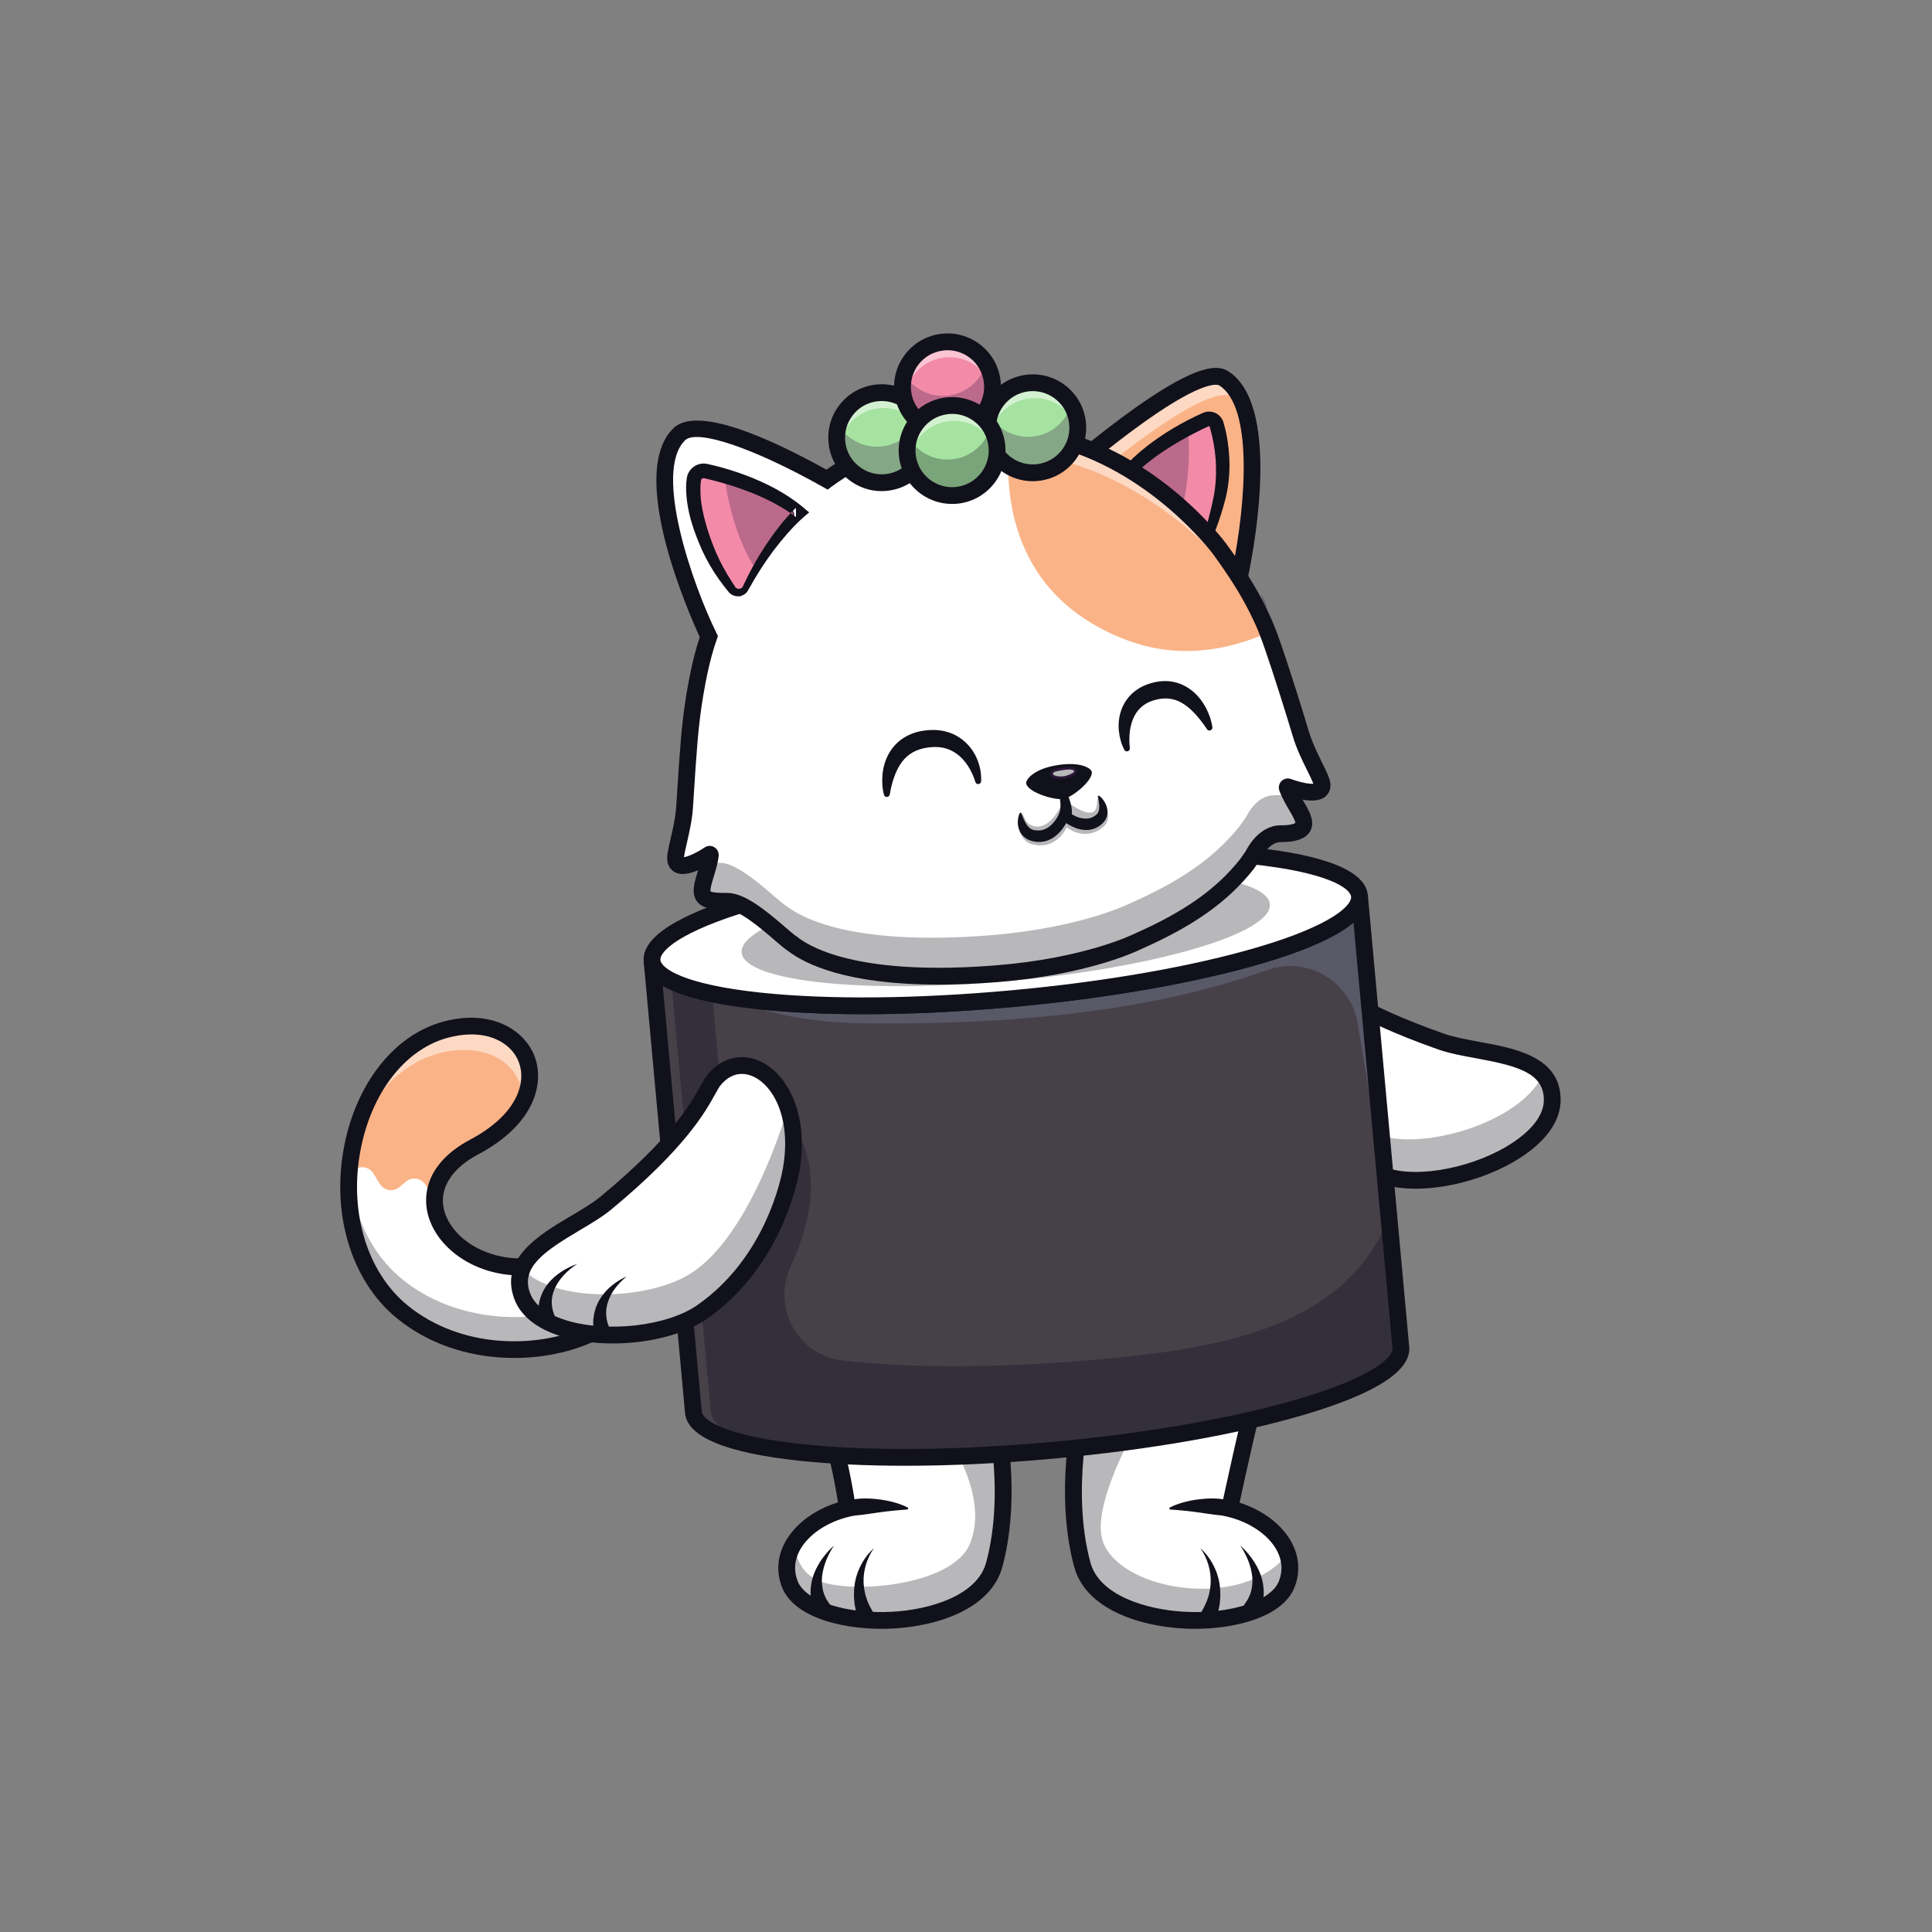 <svg version="1.2" xmlns="http://www.w3.org/2000/svg" viewBox="0 0 4000 4000" width="4000" height="4000">
	<rect x="0" y="0" width="4000" height="4000" fill="#808080" stroke="none"/>
	<title>11056477_2231-ai</title>
	<style>
		.s0 { fill: #ffffff } 
		.s1 { fill: #371a45 } 
		.s2 { fill: #11111b } 
		.s3 { fill: none;stroke: #371a45;stroke-linecap: round;stroke-miterlimit:10;stroke-width: 34.8 } 
		.s4 { fill: #fab387 } 
		.s5 { fill: #464049 } 
		.s6 { fill: #1e1e2e } 
		.s7 { fill: #6c7086 } 
		.s8 { fill: #181825 } 
		.s9 { fill: #6b184e } 
		.s10 { fill: #6b184d } 
		.s11 { fill: #eba7a4 } 
		.s12 { fill: #f38ba8 } 
		.s13 { fill: #fab387;stroke: #371a45;stroke-linecap: round;stroke-miterlimit:10;stroke-width: 34.8 } 
		.s14 { fill: #a6e3a1 } 
		.s15 { fill: #361a44 } 
	</style>
	<g id="_Artboards_">
	</g>
	<g id="Layer 1">
		<g id="&lt;Group&gt;">
			<g id="&lt;Group&gt;">
				<g id="&lt;Group&gt;">
					<g id="&lt;Group&gt;">
						<path id="&lt;Path&gt;" class="s0" d="m2600.3 2224.2c25.3 43.9 118.3 172.5 275.8 213.3 116.4 30.1 337.6-53.5 337.6-160.3 0.1-102.2-149-92.2-230.2-120.8-231.6-81.4-270.3-145.4-297.7-161.4-90-52-174.5 74.9-85.5 229.2z"/>
						<path id="&lt;Compound Path&gt;" fill-rule="evenodd" class="s1" d="m2930 2446.2c-19.7 0-38.2-2-54.5-6.2-175.8-45.6-267.6-197.3-277.5-214.5-57.2-99.2-42.5-185-4.7-222.7 25.5-25.5 60.5-29.2 93.7-10 5.9 3.4 11.9 8.6 20.3 15.8 30.3 26.2 93.3 80.8 277 145.4 21.6 7.6 47.6 12.3 75.2 17.4 73.5 13.5 156.9 28.8 156.8 105.9 0 32.3-19.8 64.6-57.1 93.5-59.4 45.9-153.5 75.4-229.2 75.4zm-285.2-460.3c-17.6 0-34.2 6.9-47.9 20.5-36.4 36.4-50.3 119.7 5.6 216.5 9.8 17 100.6 167.1 274.3 212.1 77.5 20.1 205.4-11.2 279.2-68.3 36.1-27.9 55.1-58.8 55.2-89.5 0-72.7-77.6-86.9-152.6-100.7-27.8-5.1-54.1-10-76-17.7-184.6-64.9-248.2-119.9-278.7-146.3-8.1-7-14-12.1-19.4-15.2-13.2-7.7-26.7-11.4-39.7-11.4z"/>
					</g>
					<g id="&lt;Group&gt;">
						<path id="&lt;Compound Path&gt;" fill-rule="evenodd" class="s2" d="m2930.9 2461.1c-21.2 0-41.3-2.2-59.1-6.8-181.6-47.1-276.4-203.7-286.6-221.4-61.1-105.9-44.1-199-2.4-240.6 30.6-30.5 72.3-35.1 111.7-12.3 7 4.1 13.8 10 22.5 17.4 29.6 25.7 91.2 78.9 272.3 142.6 20.4 7.2 45.9 11.9 72.9 16.9 75.3 13.8 169 31 168.9 120.4 0 37-21.8 73.4-62.9 105.2-62.5 48.4-158.3 78.6-237.3 78.6zm-286.2-460.6c-13.7 0-26.4 5.5-37.3 16.4-32.6 32.5-44 108.6 7.9 198.6 9.5 16.5 97.3 161.6 265.2 205.1 73.7 19.1 195.8-10.9 266.4-65.6 22.6-17.4 49.4-45 49.5-77.8 0-56.2-55.6-70.6-140.5-86.2-28.4-5.2-55.2-10.1-78.2-18.2-187.3-65.9-252.3-122.1-283.5-149.1-7.2-6.2-12.9-11.2-17.1-13.6-11.1-6.4-22.1-9.6-32.4-9.6z"/>
					</g>
					<g id="&lt;Group&gt;" style="opacity: .3">
						<path id="&lt;Path&gt;" class="s2" d="m2613 2227.8c0 0 105.7 168.9 263.1 209.7 116.4 30.1 337.6-53.5 337.6-160.3 0-23.5-7.6-40-20.3-51.9-38.5 90.3-226.5 154.3-330.6 127.4-109.8-28.5-223.7-153.9-282.6-227.3-7.5-9.3-22.3-1.1-18.3 10.2l14.7 42z"/>
					</g>
				</g>
				<g id="&lt;Group&gt;">
					<g id="&lt;Group&gt;">
						<path id="&lt;Path&gt;" class="s0" d="m2664.1 3279.7c-41.4 106.8-384.1 105.8-423.4-40.5-42.9-159.8 3.1-335.7 3.1-335.7-92.4 20.4-188.3 0-188.3 0 0 0 46 175.9 3.1 335.7-39.3 146.3-382 147.3-423.4 40.5-12-30.8-6.5-61.1 10.7-87.1 21.5-32.6 61.6-58.4 108.6-69.5l-0.5-3.5c-41.3-273.2-142.9-372.5-161.7-731.1-10.5-201.5 88.1-584.7 88.1-584.7l362.6-38 464.2 41.9c221.7 455.5 161.9 838.3 108.2 1022.8-28.1 96.4-69.4 293-69.4 293 57.9 14 105 50.2 119.7 94.2 6.6 19.6 6.7 40.6-1.6 62z"/>
					</g>
					<g id="&lt;Group&gt;" style="opacity: .3">
						<path id="&lt;Path&gt;" class="s2" d="m2664.1 3279.7c-41.4 106.8-384.1 105.8-423.4-40.5-42.9-159.8 3.1-335.7 3.1-335.7-92.4 20.4-188.3 0-188.3 0 0 0 46 175.9 3.1 335.7-39.3 146.3-382 147.3-423.4 40.5-12-30.8-6.5-61.1 10.7-87.1 0.1 23.9 7.3 57.2 41.9 76.8 58.5 33 284.9 17.3 320.8-74.4 46.9-119.6-76-259.4-133.9-380.1 0 0 204.4 31.6 277.9 33.5 157.8 3.9 291.6-47.3 291.6-47.3 0 0-200.2 290.9-159.8 393.1 39.7 100.8 288.5 140.6 381.3 23.5 6.6 19.6 6.7 40.6-1.6 62z"/>
					</g>
					<g id="&lt;Group&gt;">
						<path id="&lt;Compound Path&gt;" fill-rule="evenodd" class="s2" d="m2474.1 3372.3q-11.8 0-23.3-0.6c-94.5-5.1-203.6-41.4-226.9-128-34.2-127.4-14-262.6-2.8-318.4-57.3 8.4-112 3.8-143-0.4 11.2 55.5 31.6 191-2.7 318.8-23.3 86.6-132.4 122.9-226.9 128-92.6 5-203.9-19.7-229.5-85.7-11.8-30.4-9.9-62.1 5.7-91.6 19.9-37.9 60.5-68.6 110.3-83.9-16.8-105-42.3-182.6-69.1-264.6-39.2-119.5-79.8-243.2-90.9-456.5-10.6-201.8 84.5-574.2 88.6-589.9l3-11.7 376.3-39.4 475.6 42.9 4.3 8.8c223.7 459.5 164.5 845.9 109.3 1035.3-23 78.8-55.3 227.1-65.7 275.7 48.9 15.7 88.8 46.1 108.4 83.6 15.4 29.4 17.3 61 5.5 91.3-23.4 60.5-119.1 86.3-206.2 86.3zm-779.8-1552.5c-16.2 65.7-93.9 390.8-84.6 567.8 10.9 208.7 50.7 330.1 89.2 447.5 27.1 82.6 55.1 168.1 72.3 281.9l2.8 19.4-15.5 3.7c-46.5 10.9-86 38-103.1 70.4-10.8 20.7-12.2 41.9-4 62.9 16 41.4 100 68.7 195.3 63.6 78.5-4.2 176.7-33.5 195.1-102.3 41.3-153.5-2.7-325.1-3.1-326.8l-7.2-27.2 27.6 5.8c0.9 0.2 93.5 19.3 181 0l27.7-6.1-7.2 27.5c-0.4 1.7-44.3 173.5-3.1 326.8 18.4 68.8 116.6 98.1 195.1 102.3 95.3 5.1 179.3-22.2 195.3-63.6 8.2-21 6.8-42-3.9-62.6-16.9-32.3-56-59.3-102.1-70.5l-16.4-3.9 3.5-16.5c0.4-2 41.7-198.3 69.7-294.2 53.4-183.5 110.7-556.5-102.9-1001.6l-452.7-40.8z"/>
					</g>
					<g id="&lt;Group&gt;">
						<path id="&lt;Path&gt;" class="s2" d="m1809.5 3205.4c-7.7 10.5-13.1 22.2-16.7 34.1-3.5 12-5.4 24.3-4.8 36.3-0.2 3 0.5 6 0.7 9 0.3 3 0.5 5.9 1.3 8.8l1.8 8.7 2.8 8.4 1.3 4.1c0.6 1.4 1.3 2.7 1.8 4.1l3.7 7.9c2.6 5.3 5.8 10.3 8.7 15.3l0.8 1.6c4.8 8.5 1.8 19.3-6.7 24-8.6 4.8-19.3 1.8-24.1-6.8-0.6-1.1-1.1-2.3-1.5-3.5-2.1-6.8-4.4-13.5-6.1-20.3l-2.1-10.5c-0.3-1.7-0.7-3.4-1-5.2l-0.5-5.3-0.9-10.5 0.2-10.6c-0.1-3.5 0.3-7 0.8-10.5 0.5-3.4 0.6-6.9 1.6-10.3 2.5-13.6 7.6-26.5 14.2-38.1 6.6-11.7 14.8-22.2 24.7-30.7z"/>
					</g>
					<g id="&lt;Group&gt;">
						<path id="&lt;Path&gt;" class="s2" d="m1726.8 3199.9c-6.7 9.7-12 20.1-16.3 30.7-4.2 10.6-7.1 21.6-8.4 32.4-1.3 10.8-0.3 21.4 2.1 31.1l2.2 7.1 3.1 6.7c0.5 1.1 1 2.2 1.5 3.3l2.1 3.1 4 6 0.9 1.4c5.4 8.2 3.1 19.2-5.1 24.6-8.2 5.3-19.2 3.1-24.5-5.1-0.8-1.3-1.5-2.6-2-4l-3.4-9.8-1.6-4.9c-0.4-1.7-0.7-3.4-1-5.1-0.7-3.4-1.3-6.7-1.8-10.1l-0.5-10.2c0.1-13.5 2.4-26.5 7-38.3 4.6-11.9 10.7-22.6 17.7-32.4 7.2-9.8 15.1-18.8 24-26.5z"/>
					</g>
					<g id="&lt;Group&gt;">
						<path id="&lt;Path&gt;" class="s2" d="m2485.1 3205.4c9.8 8.5 18.1 19 24.7 30.7 6.5 11.6 11.7 24.5 14.2 38.1 0.9 3.4 1.1 6.9 1.6 10.3 0.4 3.5 0.9 7 0.8 10.5l0.2 10.6-0.9 10.5-0.5 5.3c-0.3 1.8-0.7 3.5-1 5.2l-2.1 10.5c-1.7 6.8-4.1 13.5-6.1 20.3-2.9 9.4-12.8 14.7-22.1 11.8-9.3-2.8-14.6-12.7-11.8-22q0.6-1.9 1.5-3.5l0.9-1.6c2.8-5 6.1-10 8.7-15.3l3.6-7.9c0.6-1.4 1.3-2.7 1.8-4.1l1.4-4.1 2.8-8.4 1.8-8.7c0.8-2.9 1-5.8 1.3-8.8 0.2-3 0.8-6 0.7-9 0.5-12-1.3-24.3-4.8-36.3-3.6-11.9-9-23.6-16.7-34.1z"/>
					</g>
					<g id="&lt;Group&gt;">
						<path id="&lt;Path&gt;" class="s2" d="m2567.7 3199.9c9 7.7 16.9 16.7 24 26.5 7.1 9.8 13.2 20.5 17.7 32.4 4.7 11.8 7 24.8 7.1 38.3l-0.5 10.2c-0.5 3.4-1.2 6.7-1.8 10.1-0.3 1.7-0.6 3.4-1 5.1l-1.6 4.9-3.5 9.8c-3.1 9.3-13.2 14.2-22.5 11-9.2-3.2-14.1-13.3-10.9-22.5q0.7-2.1 1.8-3.9l1-1.5 4-6 2-3.1c0.6-1.1 1.1-2.2 1.6-3.3l3.1-6.7 2.2-7.1c2.4-9.7 3.4-20.3 2.1-31.1-1.3-10.8-4.2-21.8-8.4-32.4-4.3-10.6-9.6-21-16.4-30.7z"/>
					</g>
					<g id="&lt;Group&gt;">
						<path id="&lt;Path&gt;" class="s3" d=""/>
					</g>
					<g id="&lt;Group&gt;">
						<path id="&lt;Path&gt;" class="s2" d="m1751.7 3108c5.6-1.9 10.7-3 16.2-3.8 5.3-0.9 10.7-1.4 16.1-1.6 10.8-0.6 21.6 0.1 32.4 1.3 10.8 1.1 21.5 3.1 32 5.8 10.6 2.7 20.9 6.4 30.6 11.3 1.1 0.5 1.6 1.9 1 3-0.4 0.8-1.1 1.2-1.8 1.3h-0.1c-10.7 0.9-20.9 1.5-31.2 2.7-10.1 1.1-20.2 2.2-30.2 3.7-10 1.4-19.9 3.1-29.8 4.3-5 0.6-9.9 1.2-14.9 1.6-4.9 0.4-10.1 0.8-14.7 0.7h-1c-8.6-0.1-15.4-7.2-15.3-15.8 0.1-6.8 4.6-12.5 10.7-14.5z"/>
					</g>
					<g id="&lt;Group&gt;">
						<path id="&lt;Path&gt;" class="s2" d="m2543.9 3138.3c-4.6 0.1-9.8-0.3-14.6-0.7-5-0.4-10-1-14.9-1.6-9.9-1.2-19.8-2.9-29.9-4.3-10-1.5-20-2.6-30.2-3.7-10.2-1.2-20.5-1.8-31.2-2.7-1.3-0.1-2.2-1.2-2.1-2.5 0.1-0.8 0.6-1.5 1.2-1.8 9.8-4.9 20.1-8.6 30.6-11.3 10.5-2.7 21.3-4.7 32-5.8 10.8-1.2 21.7-1.9 32.4-1.3 5.4 0.2 10.8 0.7 16.2 1.6 5.4 0.8 10.5 1.9 16.2 3.8 8.1 2.6 12.6 11.4 9.9 19.6-2.1 6.5-8.1 10.6-14.5 10.7z"/>
					</g>
					<g id="&lt;Group&gt;">
						<path id="&lt;Path&gt;" class="s1" d="m2055.5 2920.9q-1.7 0-3.5-0.4c-3.5-0.7-85.8-18.2-187.4-91.5-7.8-5.6-9.6-16.5-3.9-24.3 5.6-7.8 16.4-9.5 24.2-3.9 95.2 68.6 173.3 85.5 174.1 85.7 9.4 2 15.4 11.2 13.5 20.6-1.7 8.2-8.9 13.8-17 13.8z"/>
					</g>
					<g id="&lt;Group&gt;">
						<path id="&lt;Path&gt;" class="s1" d="m2243.8 2920.9c-8 0-15.2-5.5-17-13.6-2-9.4 3.9-18.7 13.3-20.8 1.2-0.2 121.8-27.4 191.7-97.7 6.8-6.8 17.8-6.8 24.6 0 6.8 6.8 6.8 17.8 0.1 24.6-77.3 77.5-203.6 105.9-209 107.1q-1.8 0.4-3.7 0.4z"/>
					</g>
				</g>
				<g id="&lt;Group&gt;">
					<path id="&lt;Path&gt;" class="s0" d="m723 2426.6c-8 108.3 25.2 220.7 110.4 289.8 109.2 88.7 267.9 96 377.5 50.1 64.9-27.3 247.3-100.8 323-82.1l7.4-130.7c0 0-173-29.6-369.4 50.6-144.4 59-279-32-272.1-126 2.7-37.1 27.4-74.6 82-103.6 197.9-105.2 114.6-287.8-57.3-243.4-117.3 30.3-191.6 159.6-201.5 295.3z"/>
					<path id="&lt;Compound Path&gt;" fill-rule="evenodd" class="s1" d="m1064.5 2796.8c-78.7 0-163.6-22.2-232.8-78.4-78.4-63.7-120-172.9-111.3-292 9.1-124.3 75.5-264.5 203.5-297.6 90.1-23.3 150.6 16.1 168.7 62.5 18.9 48.7 1.6 126.6-109.6 185.7-63 33.5-78.6 73.7-80.6 101.5-2.8 37.7 18.3 76.8 56.5 104.6 44.9 32.6 124.2 54.7 212.1 18.8 194.8-79.5 369-51.1 370.8-50.8l2.2 0.4-7.7 136.1-3-0.7c-69.2-17.1-231.1 44-321.4 81.9-41.3 17.4-92.9 28-147.4 28zm-89.2-669.7c-15.4 0-32.2 2-50.1 6.7-125.5 32.4-190.7 170.5-199.6 292.9-8.7 117.5 32.2 225.1 109.4 287.7 115.4 93.8 275.3 91.5 374.9 49.7 89.7-37.7 249.5-98 321.6-82.9l7.1-125.3c-21-3.1-184.3-23.3-365.7 50.8-89.8 36.7-171 14-217-19.5-39.7-28.8-61.6-69.6-58.7-109.1 2.2-29.1 18.3-71.1 83.4-105.7 108.2-57.5 125.3-132.5 107.2-179.2-13.7-35.2-53.3-66.1-112.5-66.1z"/>
				</g>
				<g id="&lt;Group&gt;" style="opacity: .3">
					<path id="&lt;Path&gt;" class="s2" d="m833.4 2716.5c109.2 88.6 268 95.9 377.5 50 64.8-27.3 247.4-100.8 323-82.1l7.4-130.7c0 0-1.3-0.2-3.7-0.6l-3.7 63.9c-75.6-18.7-258.2 54.8-323 82.1-109.5 45.9-268.3 38.6-377.5-50.1-68.3-55.4-103.2-138.6-110.2-225.2-0.1 0.9-0.1 1.8-0.2 2.8-8 108.3 25.2 220.7 110.4 289.9z"/>
				</g>
				<g id="&lt;Group&gt;">
					<path id="&lt;Path&gt;" class="s4" d="m723 2426.6c3.8-0.7 7.6-2.3 11.1-4.9 12.5-9.2 30.3-5.8 38.6 7.4l14 22.4c8.6 13.8 27.4 16.8 39.9 6.4l14-11.6c11.8-9.8 29.4-7.7 38.6 4.5l20.6 27.5c2.7-37.1 27.4-74.6 82-103.6 197.9-105.2 114.6-287.8-57.3-243.4-117.3 30.3-191.6 159.6-201.5 295.3z"/>
				</g>
				<g id="&lt;Group&gt;" style="opacity: .5">
					<path id="&lt;Path&gt;" class="s0" d="m732.5 2362.8c32.1-88.7 93.9-160.6 177.6-182.3 95.1-24.5 163.1 20.4 171.3 83.3 8.5-15.8 13.2-31.6 14.7-46.8-6.7-64.2-75.2-110.6-171.6-85.7-98.7 25.5-166.9 121.1-192 231.5z"/>
				</g>
				<g id="&lt;Group&gt;">
					<path id="&lt;Path&gt;" class="s2" d="m1064.6 2811.5c-81.9 0-170.2-23.1-242.2-81.6-96.9-78.7-139.2-222.8-107.7-367.2 27.8-127.6 106.6-222.7 205.5-248.2 98.9-25.6 165.8 19.1 186.2 71.5 21.1 54.3 3.3 140.4-116.5 204.1-63.3 33.6-87.4 83-64.4 132 31.2 66.5 135 109 239.9 66.1 198.7-81.1 371.6-52.9 378.9-51.6 9.4 1.6 15.8 10.6 14.2 20-1.6 9.5-10.6 15.8-20.1 14.2-1.7-0.3-170.8-27.6-359.9 49.6-127.2 52-246.7-2.9-284.5-83.5-24.5-52.4-16.5-126.5 79.6-177.5 99.6-53 116.3-119.8 100.4-160.8-15.5-39.8-66.3-70.8-145.1-50.5-86.2 22.3-155.2 107.3-180.2 222-28.8 131.7 8.8 262.3 95.6 332.9 110.7 89.9 264.2 87.6 359.9 47.4 113.2-47.5 263-100.4 333.9-82.9 9.3 2.3 15 11.7 12.7 21-2.3 9.4-11.7 15-21 12.7-47.5-11.7-161.2 17.9-312.2 81.3-42.9 18-96.4 29-153 29z"/>
				</g>
				<g id="&lt;Group&gt;">
					<path id="&lt;Path&gt;" class="s5" d="m2181.3 3002.5c-404.5 37.1-738.3 1.9-745.7-78.5l-9.6-104.9-34-371.5-42-458.5c7.3 80.4 341.2 115.6 745.7 78.5 404.4-37 726.3-132.2 719-212.6l85.6 934.9c7.4 80.3-314.5 175.6-719 212.6z"/>
					<path id="&lt;Compound Path&gt;" fill-rule="evenodd" class="s6" d="m1873.8 3019.9c-78.5 0-151-3.3-214.5-10-142.2-15-222.5-45.4-226.2-85.6l-85.7-934.9q0 0 0 0l5.1-0.5c3.4 37 84.2 66.5 221.7 81 140.7 14.8 325.8 13.1 521.2-4.8 195.5-17.9 377.8-49.9 513.4-90 132.5-39.2 206.6-82.9 203.3-119.8v-0.1l5.1-0.5 85.7 934.9c3.7 40.3-69.8 84.8-206.9 125.3-136 40.2-318.7 72.2-514.5 90.2-107.5 9.8-212 14.8-307.7 14.8zm-519.6-1013l84 916.9c3.4 37 84.2 66.5 221.6 81 140.7 14.8 325.8 13 521.3-4.9 195.4-17.8 377.8-49.8 513.4-89.9 132.6-39.2 206.6-82.9 203.2-119.9l-84-917c-16.2 35.1-86.8 72.4-203.4 106.9-136 40.2-318.7 72.3-514.4 90.2-381.9 35-692.2 7.1-741.7-63.3z"/>
				</g>
				<g id="&lt;Group&gt;" style="opacity: .5">
					<path id="&lt;Path&gt;" class="s7" d="m2873 2491.5l-62.2-372.9c-14.5-87-104.1-139.9-187.1-110.3-148.2 52.7-396.1 116.3-842.1 110.2-118.7-1.6-213.1-26.2-285-56.8 136.3 24.3 354.8 28.3 599.1 5.9 404.4-37 726.3-132.2 719-212.6z"/>
				</g>
				<g id="&lt;Group&gt;" style="opacity: .4">
					<path id="&lt;Path&gt;" class="s8" d="m2181.3 3002.5c404.5-37 726.4-132.3 719-212.6l-24.6-268.5c-90.9 224.7-342.9 269.5-593.4 292.4-210.7 19.3-402.2 19-538.4 2.9-92.6-10.9-146.1-109.6-106.9-194.3 22.7-49.1 33.4-92.1 37.2-114.6 30-175.5-93.3-265.3-159.6-185.3-4.3 5.2-8.3 12.5-13.7 22.4l-26.4-287.5c-35.2-7.3-63.8-16.2-84.7-26.5l38.2 416.7 34.1 371.5 9.6 104.9c5.2 57.3 176.3 91.6 420.7 93.2 89-0.6 186.7-5.3 288.9-14.7z"/>
				</g>
				<g id="&lt;Group&gt;">
					<path id="&lt;Compound Path&gt;" fill-rule="evenodd" class="s2" d="m1873.8 3034.7c-79 0-152.1-3.4-216.1-10.1-154.3-16.2-234.8-49.5-239.4-99l-85.6-934.9 34.6-3.1c1.6 17.1 47.3 50.6 208.4 67.6 139.8 14.7 323.9 12.9 518.4-4.9 194.5-17.8 375.8-49.6 510.6-89.4 155.3-46 194.2-87.2 192.6-104.3l34.7-3.2q0 0.1 0 0.1l85.6 934.8c4.5 49.4-68.6 96.8-217.4 140.8-136.9 40.5-320.6 72.7-517.3 90.7-108 9.9-213 14.9-309.1 14.9zm-501.6-993.7l80.7 881.5c1.6 17.1 47.3 50.6 208.5 67.5 139.7 14.7 323.8 13 518.3-4.8 194.5-17.8 375.9-49.6 510.6-89.4 155.4-46 194.3-87.2 192.7-104.4l-80.8-881.5c-33.9 29.2-96.6 57.4-187.7 84.3-136.9 40.5-320.6 72.7-517.3 90.7-196.7 18.1-383.2 19.8-525.1 4.8-94.4-9.9-161.2-26.2-199.9-48.7z"/>
				</g>
				<g id="&lt;Group&gt;">
					<path id="&lt;Path&gt;" class="s0" d="m2814.7 1855c7.3 80.4-314.6 175.6-719 212.6-404.5 37.1-738.4 1.9-745.7-78.4-7.4-80.5 314.5-175.7 719-212.7 404.4-37.1 738.3-1.9 745.7 78.5z"/>
					<path id="&lt;Compound Path&gt;" fill-rule="evenodd" class="s2" d="m1788.1 2085c-78.4 0-150.9-3.3-214.5-10-142.2-15-222.5-45.4-226.2-85.6-3.7-40.3 69.8-84.7 206.9-125.3 136-40.2 318.7-72.2 514.4-90.2 412.1-37.7 740.9-2.2 748.5 80.8 7.6 83.1-309.2 177.7-721.3 215.5-107.6 9.9-212.1 14.8-307.8 14.8zm588.5-320.7c-95.6 0-199.9 4.9-307.4 14.8-195.4 17.9-377.8 49.8-513.4 89.9-132.6 39.2-206.6 82.9-203.3 119.9 3.4 37 84.2 66.5 221.7 81 140.7 14.8 325.8 13.1 521.2-4.8 195.5-17.9 377.8-49.9 513.5-90 132.5-39.2 206.6-82.9 203.2-119.9-3.4-37-84.2-66.5-221.6-81-63.4-6.6-135.7-9.9-213.9-9.9z"/>
				</g>
				<g id="&lt;Group&gt;" style="opacity: .3">
					<path id="&lt;Path&gt;" class="s2" d="m2629.1 1872c5.5 60-234.8 131.1-536.8 158.8-302 27.6-551.3 1.4-556.8-58.6-5.5-60.1 234.9-131.2 536.9-158.8 301.9-27.7 551.2-1.5 556.7 58.6z"/>
				</g>
				<g id="&lt;Group&gt;">
					<path id="&lt;Compound Path&gt;" fill-rule="evenodd" class="s2" d="m1788.1 2099.8c-78.9 0-152-3.3-216-10.1-154.3-16.2-234.9-49.5-239.4-99-4.6-49.4 68.6-96.8 217.4-140.8 136.9-40.5 320.6-72.7 517.3-90.7 196.7-18 383.2-19.7 525.1-4.8 154.4 16.2 234.9 49.5 239.5 99 4.5 49.4-68.7 96.8-217.5 140.8-136.9 40.5-320.6 72.7-517.3 90.7-108 9.9-212.9 14.9-309.1 14.9zm588.5-320.7c-95.1 0-199 4.9-306 14.7-194.6 17.8-375.9 49.6-510.6 89.4-155.5 46-194.3 87.2-192.7 104.4 1.6 17.1 47.2 50.6 208.4 67.6 139.8 14.7 323.9 12.9 518.4-4.9 194.5-17.8 375.8-49.6 510.6-89.4 155.4-46 194.2-87.2 192.6-104.3-1.5-17.2-47.2-50.7-208.4-67.6-62.8-6.6-134.6-9.9-212.3-9.9z"/>
				</g>
				<g id="&lt;Group&gt;">
					<path id="&lt;Path&gt;" class="s0" d="m1640.8 1954.2c0-0.1 0-0.1-0.1-0.2-18.5-10.9-92.2-88.2-135.2-87.9-23.6 0.2-43.8-0.9-49.7-12.1-5.5-10.5 0.2-27.7 7-49.8 5.6-17.9 7.3-28.9 7.8-33.8 0.2-1.2-1-2.1-1.9-1.5-11.3 7.4-63.2 39.8-69.5 12.7-3.5-15 15.3-63.8 18.3-111.9 8.5-139.4 12.4-167.1 12.4-167.1 0.1-1 10.6-108.4 37.7-184.6-32.1-65-144-337.7-61.5-418.8 47.1-46.2 246.7 60.4 306.1 93.8 62.9-46.4 153.2-86.6 238.2-100.4q25.8-4.2 50.7-6.1c0.5-0.1 0.9-0.1 1.3-0.1 62.5-5.1 119.5 6 174.9 18.9 215.1 50.6 347.6 230.9 347.6 230.9 31.9 43.8 57.9 83.7 78.6 125.3 10.3 20.3 19.2 41.1 26.9 62.8q0-0.1 0.4 1.1l-0.4-1.1c0 0 22.9 62.9 63.3 196.5 13.9 46.1 43.5 89.3 43.6 104.7 0.1 27.8-58 8.3-70.6 3.6-1.1-0.3-2 0.8-1.5 2 1.6 4.6 5.8 14.9 15.3 31 11.7 20 21.2 35.4 18.3 46.9-3.1 12.3-22.9 17.3-46.5 17.1-35.6-0.3-55.5 40.2-55.5 40.2-3.1 6.2-15.8 23.4-15.9 23.5-55.6 70-129.9 117.3-227.3 160.3 0 0-101 50.7-289.6 65.8-240.1 19.2-367.9-18.8-423.2-61.7z"/>
					<path id="&lt;Compound Path&gt;" fill-rule="evenodd" class="s2" d="m1941.6 2023.7c-184.3 0-267.3-40.3-302.3-67.5-5.2-3.1-14.1-10.8-25.4-20.5-29.1-25.1-77.6-67-108.2-67q-0.1 0-0.2 0c-23.6 0.1-45.3-0.8-51.9-13.5-5.8-11-0.6-27.8 5.9-49.1l0.9-2.7c4.6-15.1 6.6-25.2 7.4-30.8-14.9 9.5-46 27.3-62 20.8-4.8-1.9-7.8-5.6-9.1-11.2-1.9-7.8 1.5-22.3 6.1-42.3 4.7-20.3 10.6-45.6 12.1-70.3 8.4-137.9 12.4-167.1 12.5-167.4 0-0.8 10.7-108.3 37.4-184.1-9.4-20-152.7-330.1-60.5-420.7 48-47.2 245.7 57.8 307.7 92.5 66.5-48.6 157.5-86.8 238-99.8 17.2-2.8 34.3-4.9 50.9-6.2 0.3-0.1 0.9-0.1 1.4-0.1 64.4-5.2 124.4 7.1 175.5 19 213.6 50.3 347.8 230.1 349.2 231.9 35.3 48.4 59.6 87.1 78.8 125.6 10.6 20.9 19.4 41.6 27 63.1q0 0 0.1 0 0 0.1 0.1 0.5c2.4 6.5 25.2 70.4 63.2 196.2 7.1 23.8 18.6 47 27.9 65.6 9.1 18.5 15.7 31.8 15.7 39.8 0.1 5.7-2.1 10.1-6.2 13.1-14.4 10.1-50.7-1-65.2-6.1 2.1 5.3 6.3 14.7 14.3 28.3l1.4 2.4c11.3 19.2 20.3 34.4 17.2 46.4-4.3 16.9-32.6 19.1-49 19-33.5-0.4-53 38.5-53.2 38.9-3.2 6.4-16 23.7-16.1 23.8-51.8 65.2-120.1 113.3-228.4 161.1-0.9 0.5-103.5 51.1-290.4 66.1-45.2 3.6-85.9 5.2-122.6 5.2zm-299.2-71.6c33.3 25.9 141 83.7 421.4 61.3 185.8-14.9 287.6-65.1 288.6-65.6 107.6-47.5 175.3-95.2 226.5-159.6 2.5-3.3 13-17.8 15.6-23 0.8-1.7 21.1-41.8 57.8-41.7 25.1 0.3 41.5-5.5 44-15.1 2.5-10-5.9-24.4-16.6-42.6l-1.4-2.4c-9.6-16.2-13.9-26.7-15.6-31.5-0.5-1.5-0.2-3.2 1-4.3 1-1 2.5-1.4 3.8-0.9 23.6 8.6 52.5 15.1 63.1 7.6 2.8-1.9 4.1-4.8 4.1-8.8 0-6.8-7.1-21-15.2-37.5-9.4-18.8-21-42.2-28.3-66.4-37-122.5-59.5-186.3-62.8-195.3l-0.4-1.2c-7.6-21.3-16.4-41.8-26.8-62.5-19-38.2-43.2-76.7-78.4-124.9-1.3-1.8-134.4-180.1-346.1-229.9-50.8-11.8-110.3-24-174.1-18.9-0.4 0-0.7 0-0.9 0.1-16.8 1.3-33.8 3.4-50.9 6.2-80.3 13-171.1 51.2-237.1 99.9l-1.3 1-1.4-0.9c-122.7-68.9-266.7-129.9-303.1-94.1-80.1 78.7 28.5 347.9 62 415.7l0.5 1-0.4 1c-26.9 75.9-37.4 182.9-37.5 183.9-0.1 0.5-4 29.7-12.5 167.2-1.5 25.2-7.4 50.7-12.1 71.1-4.2 17.9-7.8 33.4-6.2 40.1 0.9 3.8 2.8 6.3 6 7.6 12 4.8 38.7-8.2 59.6-22 1.2-0.8 2.7-0.8 4 0 1.3 0.8 2.1 2.4 1.9 4-0.6 5-2.3 16.2-7.9 34.2l-0.8 2.7c-6.3 20.2-11.2 36.1-6.4 45.2 5.3 10.2 26.4 10.9 47.4 10.7q0.1 0 0.2 0c32.5 0 80.1 41.1 111.6 68.3 10.9 9.4 19.6 16.9 24.4 19.8l0.2 0.1zm0 0l0.2 0.1z"/>
				</g>
				<g id="&lt;Group&gt;" style="opacity: .3">
					<path id="&lt;Path&gt;" class="s9" d="m2630.7 1324.9v0.1c-0.1-0.2-0.1-0.4-0.2-0.5 0.1 0.1 0.1 0.3 0.2 0.4z"/>
					<path id="&lt;Path&gt;" class="s1" d="m2637.9 1338.5l-9.9-13.5-2-10.6 7.1 9.6z"/>
				</g>
				<g id="&lt;Group&gt;" style="opacity: .3">
					<path id="&lt;Path&gt;" class="s2" d="m1455.8 1854c5.9 11.2 26.1 12.3 49.7 12.1 43-0.3 116.7 77 135.2 87.9 0.1 0.1 0.1 0.1 0.1 0.2 55.3 42.9 183.1 80.9 423.1 61.7 188.7-15 289.7-65.8 289.7-65.8 97.4-43 171.7-90.3 227.3-160.3 0.1-0.1 12.8-17.3 15.9-23.5 0 0 19.9-40.5 55.5-40.2 23.6 0.2 43.4-4.8 46.5-17.1 2.9-11.5-6.6-26.9-18.3-46.9-4.7-8-8.2-14.6-10.6-19.8-8.4 3-19.6 4.3-31.9 4.2-35.6-0.3-55.5 40.3-55.5 40.3-3.1 6.1-15.8 23.4-15.9 23.5-55.6 69.9-129.9 117.2-227.3 160.2 0 0-101 50.8-289.7 65.9-240 19.2-367.8-18.8-423.1-61.8 0 0 0-0.1-0.1-0.1-18.5-10.9-92.2-88.2-135.2-87.9-8.4 0-16.4-0.1-23.4-0.7-1.2 5-2.7 11.1-5 18.3-6.8 22.1-12.5 39.3-7 49.8z"/>
				</g>
				<g id="&lt;Group&gt;" style="opacity: .3">
					<path id="&lt;Path&gt;" class="s9" d="m2630.7 1325c-0.1-0.2-0.1-0.4-0.2-0.5 0.1 0.1 0.1 0.3 0.2 0.4 0 0.1 0.1 0.3 0.1 0.5z"/>
					<path id="&lt;Path&gt;" class="s1" d="m2628.5 1326.4l-0.4-0.9v-0.2l-2-10.6 7.2 10z"/>
				</g>
				<g id="&lt;Group&gt;" style="opacity: .3">
					<path id="&lt;Path&gt;" class="s10" d="m2616.4 1245.5c-0.1-0.2-0.1-0.3-0.2-0.5 0.1 0.1 0.1 0.2 0.2 0.4z"/>
					<path id="&lt;Path&gt;" class="s1" d="m2624.1 1260l-10.2-13.6-3.1-16.5 8 14.5z"/>
				</g>
				<g id="&lt;Group&gt;" style="opacity: .3">
					<path id="&lt;Path&gt;" class="s9" d="m1448.2 1780.9c4.8 2.8 11.6 4.3 19.6 5 1.8-7.5 2.5-12.6 2.8-15.5 0.2-1.2-1-2.1-1.9-1.5-3.6 2.3-11.4 7.3-20.5 12z"/>
					<path id="&lt;Compound Path&gt;" fill-rule="evenodd" class="s1" d="m1469.8 1788.7l-2.2-0.2c-9.4-0.9-15.9-2.6-20.7-5.3l-4.1-2.4 4.2-2.2c8.2-4.2 15.6-8.8 20.3-11.9 1.2-0.8 2.7-0.8 4 0 1.3 0.8 2 2.3 1.9 3.9-0.3 3.2-1.1 8.4-2.9 15.9zm-15.8-8c3.2 1.1 7.1 1.9 11.8 2.4 1-4.5 1.6-8 2-10.6-3.7 2.4-8.5 5.3-13.8 8.2z"/>
				</g>
				<g id="&lt;Group&gt;">
					<path id="&lt;Path&gt;" class="s4" d="m2191.3 992.9c51.4-44.7 287.2-245.1 342.7-209.4 97.2 62.6 46.4 341.8 33.4 405.2"/>
				</g>
				<g id="&lt;Group&gt;" style="opacity: .5">
					<path id="&lt;Path&gt;" class="s0" d="m2191.3 992.9l40.1 20.9c76.1-64.8 272.1-223.9 322.1-191.7 8.7 5.6 16.2 13 22.6 21.7-9.1-26.5-22.6-47.7-42.1-60.3-55.5-35.7-291.3 164.7-342.7 209.4z"/>
				</g>
				<g id="&lt;Group&gt;">
					<path id="&lt;Path&gt;" class="s2" d="m2567.4 1206.1q-1.7 0-3.5-0.4c-9.4-1.9-15.5-11.1-13.5-20.5 30.9-151 42.7-343-25.8-387.1-2.6-1.6-29.2-13.9-153.4 74.1-73.8 52.3-147.6 115.6-168.4 133.8-7.3 6.3-18.3 5.6-24.6-1.7-6.3-7.2-5.5-18.2 1.7-24.5 21.2-18.4 96.1-82.8 171.2-135.9 130.3-92.3 171.2-88.6 192.3-75 104.6 67.4 57.9 341 41 423.3-1.7 8.2-8.9 13.9-17 13.9z"/>
				</g>
				<g id="&lt;Group&gt;">
					<path id="&lt;Path&gt;" class="s11" d="m2515.7 867.5c0 0 12.2-6.3 15.6 24.4 5.8 52.6 1 187-53.1 242.6 0 0-107.6-121.6-133.8-133.9-26.3-12.2 23.5-36 35.8-57.1 12.4-21.1 125.1-79.4 135.5-76z"/>
					<path id="&lt;Compound Path&gt;" fill-rule="evenodd" class="s1" d="m2478.1 1138.3l-1.8-2.1c-1.1-1.2-107.5-121.4-133-133.3-5.4-2.5-8.4-5.7-9-9.7-1.2-8.8 9.6-18.1 22.1-28.8 8.6-7.4 17.5-15.1 21.6-22.2 12.3-21 118.4-77.3 136.9-77.3q0.2 0 0.4 0c1.7-0.6 4.6-0.9 7.5 0.7 5.7 3.1 9.4 11.8 11 26 5.9 53.3 0.5 188.8-53.8 244.7zm36.3-268.3c-12.2 0-119.4 53.5-131.9 74.8-4.6 7.9-13.8 15.8-22.7 23.5-10.4 8.9-21.2 18.2-20.3 24.2 0.3 2.1 2.3 4.1 6 5.8 24.8 11.6 117.9 115.7 132.8 132.4 51.2-55.8 56.2-186.6 50.4-238.5-1.8-16.3-6-20.8-8.3-22-1.9-1.1-3.5-0.4-3.5-0.4l-1 0.5-1-0.3q-0.2 0-0.5 0z"/>
				</g>
				<g id="&lt;Group&gt;">
					<path id="&lt;Path&gt;" class="s12" d="m2344.4 1000.6c15.3 7.2 58.1 51.4 91.3 87.1 23.7 25.6 42.5 46.8 42.5 46.8 54.1-55.6 58.8-190 53.1-242.6-3.4-30.7-15.6-24.3-15.6-24.3-4.6-1.5-29.2 9-56.2 23-34.2 17.8-72.4 41.1-79.3 52.9-12.3 21.1-62.1 44.9-35.8 57.1z"/>
				</g>
				<g id="&lt;Group&gt;" style="opacity: .3">
					<path id="&lt;Path&gt;" class="s1" d="m2344.4 1000.6c15.3 7.2 58.1 51.4 91.3 87.1 26.6-64.4 28.5-154.8 23.9-195.7q-0.1-0.7-0.1-1.4c-34.2 17.8-72.4 41.1-79.3 52.9-12.3 21.1-62.1 44.9-35.8 57.1z"/>
				</g>
				<g id="&lt;Group&gt;">
					<path id="&lt;Compound Path&gt;" fill-rule="evenodd" class="s2" d="m2459.5 1128.5c-5.3-6-10.5-12.2-16-18.1-5.5-5.9-10.8-11.9-16.5-17.6-11.1-11.6-22.8-22.5-34.7-33.2-12-10.6-24.5-20.7-37.2-30.2-6.3-4.8-12.8-9.4-19.4-13.8-6.5-4.3-13.4-8.7-19.7-12.1l-12.8-7 9.3-11.8c28.6-36.4 64.7-65.2 102.8-89.6q28.7-18.1 59.3-32.9c5.1-2.4 10.2-4.8 15.4-7.1 0.4-0.2 2.1-0.9 3.2-1.3 1.3-0.4 2.6-0.7 3.9-1 2.6-0.5 5.3-0.8 8-0.6 5.3 0.4 10.5 2 15 4.9 4.4 2.9 8.2 7 10.7 11.7 0.6 1.2 1.2 2.4 1.6 3.7l0.6 1.9 0.4 1.1 1.1 4.2q2.3 8.4 4.1 16.8c4.8 22.7 6.9 45.7 7 68.8-0.3 23.1-3 46.2-8.7 68.6-2.8 11.3-6.1 21.6-9.4 32.4q-5 16.1-11.2 31.9-3 7.9-6.5 15.7-1.7 3.9-3.6 7.8l-1 1.9c-0.3 0.6-0.9 1.7-1.4 2.5-0.9 1.7-2.2 3.3-3.6 4.8-5.5 6-13.7 8.9-21.3 8.3-7.8-0.4-15-4.8-19.3-10.7zm10.5-8.3c2.6 2.6 5.9 4 9.3 3.7 3.3-0.3 6.4-1.9 8.1-4.4 0.5-0.6 0.9-1.2 1.1-1.9l0.5-1.2 0.7-1.9 2.7-7.5q2.6-7.6 4.9-15.4c5.9-20.7 11.3-42.2 15.4-63.2 4.1-20.7 5.5-41.8 4.9-62.9-0.5-21.1-3.3-42.1-8-62.7q-1.8-7.7-3.9-15.2l-1.1-3.8-0.2-0.9q-0.1 0-0.1-0.1c0 0 0 0 0-0.1-0.1-0.2-0.3-0.2-0.4-0.3-0.2-0.2-0.4-0.2-0.6-0.2-0.1 0-0.1 0.1-0.2 0-0.1 0.1-0.1 0.1-0.2 0.1-0.1 0.1 0.3-0.1-0.6 0.3-4.9 2.2-9.7 4.5-14.6 6.8-19.4 9.5-38.5 19.6-56.8 30.9-18.4 11.1-36.2 23.1-52.9 36.4-13.1 10.3-25.6 21.4-36.9 33.4 2.8 2 5.5 4 8.3 6q10.1 7.5 19.6 15.5c12.8 10.6 25 22 36.7 33.6 11.6 11.8 23 23.7 33.6 36.3 10.8 12.4 20.9 25.5 30.7 38.6zm-128.8-130c-4.1-2.9-8.3-5.7-12.9-8.6l3.6 18.8q4.5-5.2 9.3-10.2z"/>
				</g>
				<g id="&lt;Group&gt;">
					<path id="&lt;Path&gt;" class="s4" d="m2625.1 1309.9c-86.3 38.1-189.8 55.9-298.1 13.2-245.6-96.7-249.9-320.9-234.7-434 29.1 3.7 57.2 9.7 84.9 16.2 215.2 50.6 347.7 230.9 347.7 230.9 32 43.8 57.9 83.7 78.7 125.3 7.9 15.9 15.1 31.9 21.5 48.4z"/>
				</g>
				<g id="&lt;Group&gt;">
					<path id="&lt;Path&gt;" class="s13" d=""/>
				</g>
				<g id="&lt;Group&gt;">
					<path id="&lt;Path&gt;" class="s0" d="m1784.1 1034.7c-59.3-33.4-330.9-181.7-378-135.5-82.5 81.1 44.2 382.2 69.7 441.6"/>
				</g>
				<g id="&lt;Group&gt;" style="opacity: .5">
					<path id="&lt;Path&gt;" class="s0" d="m2737.3 1625.5c0 6.1-2.7 9.9-7.2 12.1-9.8-19.9-23.2-45.8-31.3-72.5-37.2-123.3-59.5-186.4-62.8-195.4-0.2-0.8-0.4-1.2-0.4-1.2-7.7-21.7-16.7-42.4-26.9-62.8-20.7-41.5-37.3-88.3-69.2-132.1 0 0-142-173.4-357.1-224.1-55.3-12.9-112.3-24-174.8-18.9-0.4 0-0.9 0-1.3 0.1-16.6 1.3-33.5 3.3-50.7 6.1-85.1 13.8-154.9 36.3-220 84.7l-21.3 17.4c-87.7-47.9-277.1-139.6-319.4-97.9-7.4 7.2-13.3 15.9-17.8 25.8 3.5-27.8 12.5-51.3 29-67.6 40.3-39.6 219.5 45.6 307.6 91.8l-3-4.1c71.2-51.5 154.7-80.5 239.7-94.3 17.2-2.8 34.1-4.9 50.7-6.1 0.5-0.1 0.9-0.1 1.3-0.1 62.5-5.1 119.5 6 174.9 18.9 215.1 50.6 347.6 230.9 347.6 230.9 31.9 43.8 57.9 83.8 78.6 125.3 10.3 20.4 19.2 41 26.9 62.8q0 0 0.4 1.1c3.3 9.1 25.7 72.2 62.9 195.5 13.9 46 43.5 89.2 43.6 104.6z"/>
				</g>
				<g id="&lt;Group&gt;">
					<path id="&lt;Path&gt;" class="s11" d="m1441.1 977.8c0 0-13.2-3.7-10.3 27 5 52.6 37 183.3 101.2 226.8 0 0 80.6-141 103.9-158.3 23.2-17.3-30.4-30.5-46.8-48.6-16.3-18.2-138.6-52.4-148-46.9z"/>
					<path id="&lt;Compound Path&gt;" fill-rule="evenodd" class="s1" d="m1532.9 1235.3l-2.3-1.6c-64.5-43.7-97.3-175.3-102.4-228.7-1.3-14.2 0.5-23.5 5.5-27.7 2.5-2.1 5.4-2.4 7.2-2.2 16.5-4.4 133.7 29.6 150.1 47.9 5.5 6.1 15.8 11.8 25.7 17.3 14.4 7.9 26.9 14.8 27.5 23.7 0.2 4-2.1 7.8-6.8 11.4-22.5 16.8-102.4 156-103.2 157.4zm-93-255c-0.7 0-1.8 0.2-2.9 1.1-2 1.8-5.1 7.1-3.6 23.3 4.9 51.9 36.3 179 97.8 223.2 11.2-19.4 81.2-140.2 103.2-156.6 3.3-2.4 4.8-4.7 4.7-6.9-0.4-6-12.8-12.9-24.8-19.5-10.3-5.8-20.9-11.6-27-18.4-16.8-18.7-136.7-50.1-144.9-46.4l-0.8 0.4-1.1-0.1c0 0-0.2-0.1-0.6-0.1z"/>
				</g>
				<g id="&lt;Group&gt;">
					<path id="&lt;Path&gt;" class="s12" d="m1635.8 1073.3c-13.5 10.1-46.5 62.1-71.7 103.8-18 29.9-32.1 54.5-32.1 54.5-64.2-43.5-96.2-174.2-101.2-226.8-2.9-30.7 10.3-27 10.3-27 4.2-2.4 30.4 2.9 59.7 11.2 37.1 10.4 79.2 25.5 88.3 35.7 16.4 18.1 70 31.3 46.7 48.6z"/>
				</g>
				<g id="&lt;Group&gt;" style="opacity: .3">
					<path id="&lt;Path&gt;" class="s1" d="m1635.8 1073.3c-13.5 10.1-46.5 62.1-71.7 103.8-39.1-57.6-59.3-145.8-63.2-186.8q0-0.7-0.1-1.3c37.1 10.4 79.2 25.5 88.3 35.7 16.4 18.1 70 31.3 46.7 48.6z"/>
				</g>
				<g id="&lt;Group&gt;">
					<path id="&lt;Compound Path&gt;" fill-rule="evenodd" class="s2" d="m1549.7 1220.5c-3 6.9-10 12.5-17.8 13.7-7.8 1.5-16.6-1.3-22.3-7.4l-1.9-2.3-1.3-1.6-2.6-3.2-5.1-6.5q-5.2-6.7-10.1-13.6c-13.2-18.3-24.5-38.1-34.2-58.7-18.3-41-33.9-84.6-33.9-132.9 0.1-6.1 0.5-12 1.5-18.4 1.3-9.4 6.9-18.2 14.8-23.6 7.8-5.5 18.1-7.6 27.4-5.5 5.8 1.2 11.1 2.5 16.6 3.8q32.8 8.3 64.5 20.2c42.1 16.2 83.2 37 118.5 66.7l11.5 9.7-11.2 9.5c-5.3 4.5-11.2 10.2-16.6 15.7-5.5 5.5-10.9 11.3-16.1 17.2-10.4 11.8-20.5 24.1-30.1 36.8-9.4 12.8-18.6 25.8-27.1 39.3-4.4 6.6-8.3 13.5-12.5 20.3-4.1 6.9-7.9 13.9-11.9 20.8zm-11.9-6c6.9-14.7 14.1-29.4 22.1-43.6 7.8-14.4 16.5-28.3 25.4-42.1 9.1-13.6 18.6-27 28.9-39.9 5.1-6.4 10.4-12.8 16-19 2.2-2.5 4.5-5 6.8-7.4-13.6-9.4-27.9-17.7-42.8-25.2-19-9.6-38.8-17.8-59.1-24.9-20.1-7.3-40.8-13.3-61.7-18.6-5.1-1.3-10.5-2.6-15.5-3.7-1.5-0.4-2.9-0.1-4.1 0.7-1.3 0.8-2.1 2-2.4 3.6-0.7 4.4-1.1 9.5-1.2 14.4-0.7 20 2.4 40.9 7.4 61.4 5 20.5 11.7 40.9 19.6 61 7.7 19.8 17.4 39 28.2 57.5q4.2 6.9 8.6 13.7l8.4 13.2c1.6 2.2 4.3 3.6 7.4 3.5 3.2 0 6.2-1.6 8.1-4.5zm99.2-152.1q5.6 4 11.1 8.2l-0.3-19.1c-3.9 3.7-7.5 7.3-10.8 10.9z"/>
				</g>
				<g id="&lt;Group&gt;">
					<path id="&lt;Compound Path&gt;" fill-rule="evenodd" class="s2" d="m1942.4 2038.5c-188.3 0-274.6-41.7-311.5-70.1-6.2-3.9-14.9-11.4-26.7-21.5-25.7-22.2-73.4-63.4-98.4-63.4q-0.1 0-0.2 0c-22.7 0.2-53.8 0.4-65.2-21.4-8.6-16.5-2.6-35.9 5-60.4l0.1-0.1c-16.3 7-32.7 10.6-45.2 5.6-9.3-3.7-15.7-11.4-18.1-21.6-2.6-11.2 0.9-26.2 6.2-49.1 4.6-19.7 10.3-44.3 11.7-67.8 8.2-132.9 12.1-164.9 12.6-168.3 1-10.7 11.3-107.3 36.1-181.4-22.1-47.9-150.5-338.2-54.9-432.1 48.3-47.6 197 18.8 317.1 85.5 67.5-47.2 157-84.1 236.6-96.9 17.4-2.9 34.7-5 51.5-6.3 1-0.1 1.8-0.2 2.4-0.2 66.4-5.3 127.6 7.2 179.7 19.4 218.9 51.5 352.1 229.9 357.7 237.5 35.9 49.1 60.6 88.6 80.2 127.8 10.7 21.4 19.8 42.5 27.6 64.5q0.1 0.3 0.3 0.8c2.6 7.2 25.5 71.5 63.3 196.8 6.9 22.6 18.1 45.2 27 63.4 10.4 21 17.3 34.8 17.3 46.3 0.1 10.5-4.4 19.4-12.5 25.2-11.1 7.7-27.9 8-45.3 4.9l0.1 0.1c13 22.1 23.3 39.6 18.7 57.6-3.5 13.8-17.1 30.1-61.9 30.1q-0.9 0-1.8 0c-23.9 0-39.4 30.4-39.6 30.7-4 8-17.5 26.2-17.6 26.3-53.4 67.2-123.3 116.6-233.7 165.4-8.4 4.1-110 52.6-295.7 67.5-45.1 3.6-86 5.2-122.9 5.2zm-290.5-97.7c32.4 24.9 136.7 79.7 410.7 57.8 182.3-14.6 282.2-63.6 283.2-64.1l0.8-0.3c105-46.4 171-92.7 220.6-155 4.9-6.7 12.5-17.6 14-20.6 1-2 25.4-50.5 71.2-49.9 18.3 0.1 27-3.1 29.6-4.9-0.4-5.5-9.1-20.4-15.1-30.4l-1.4-2.5c-10.2-17.3-14.8-28.7-16.7-34-2.5-6.9-0.7-14.7 4.4-19.8 5.1-5 12.7-6.7 19.4-4.3 22.3 8.1 39.1 10.5 46.5 9.9-2.1-6.2-8-18.2-12.9-28.1-9.6-19.3-21.5-43.4-29.1-68.7-37.2-123-59.7-186.5-62.7-194.8l-0.3-1c-7.4-20.7-15.9-40.6-26.1-60.8-18.7-37.5-42.5-75.4-77.1-122.9-1.3-1.6-131.6-175.7-337.6-224.2-51.9-12.1-107.8-23.5-169.5-18.5l-1.3 0.1c-16.1 1.2-32.6 3.2-49.3 6-78.1 12.6-166.5 49.9-230.7 97.2l-9 6.7-9.8-5.6c-143.7-80.8-261-120.4-285.4-96.5-66.5 65.3 16.7 301.1 64.9 398.7l3.2 6.6-2.4 6.9c-26.2 73.6-36.7 179.2-36.8 180.3l-0.1 0.9c-0.1 1.1-4 29.9-12.3 165.8-1.6 26.4-7.7 52.6-12.5 73.6-2.5 10.7-5.5 23.6-6.1 30.3 7.4-1.1 23.1-7.3 43-20.3 5.9-4 13.7-4.1 19.8-0.3 6.2 3.8 9.7 10.9 8.9 18.2-0.6 5.6-2.5 17.8-8.5 37l-0.8 2.7c-3.5 11.3-8.7 28.3-7.5 33.4 3.7 2.4 15.2 3.4 34.3 3.3q0.2 0 0.4 0c35 0 77.3 34 121.1 71.9 8.2 7 16.5 14.2 20.9 17.4l1.4 0.3zm-198.6-172.2q0 0 0 0 0 0 0 0z"/>
				</g>
				<g id="&lt;Group&gt;">
					<g id="&lt;Group&gt;" style="opacity: .3">
						<path id="&lt;Path&gt;" class="s2" d="m2285.6 1710.8c-26.2 24.1-59.5 16.9-77 1.7 0 0-20.3 48.7-71.4 35.5-31.9-8.3-28.6-50.2-28.6-50.2l175.3-38c0 0 22.1 32.3 1.7 51z"/>
					</g>
					<g id="&lt;Group&gt;">
						<path id="&lt;Path&gt;" class="s0" d="m2274.6 1648.7c0 0 20.3 29.9 1.5 47.1-24.2 22.3-56.6 5.8-72.7-8.1 0 0-19.7 52.4-64.1 42.4-29.7-6.7-26.4-46.3-26.4-46.3"/>
					</g>
					<g id="&lt;Group&gt;">
						<path id="&lt;Path&gt;" class="s2" d="m2276.1 1647.7c4.7 3.8 8.5 8.4 11.5 13.9 3 5.4 5.3 11.7 5.4 18.9 0.2 7.2-2.5 15.5-7.7 21.3-0.6 0.8-1.3 1.6-1.9 2.2l-1.9 1.7c-1.3 1.2-2.6 2.3-4 3.4-2.8 2-5.8 3.9-9.1 5.3-6.5 2.9-13.8 4.3-20.6 4.1-6.9-0.2-13.5-1.7-19.6-3.7-12-4.5-22.5-10.9-32-18.9l17.4-4.4c-2.8 6.8-5.7 12.2-9.3 17.9-3.6 5.6-7.7 11-12.6 15.9-5 4.8-10.6 9.4-17.4 12.5-3.3 1.7-6.9 2.9-10.5 3.9-3.7 0.6-7.4 1.6-11.2 1.4h-5.6c-1.8-0.2-3.6-0.6-5.4-0.8-1.8-0.4-3.5-0.6-5.4-1.1l-5.6-2c-7.5-3.2-14.1-8.9-17.9-15.6-3.9-6.7-5.4-13.9-5.5-20.6 0-6.8 1.1-13.2 3.9-19.3 0.4-1 1.6-1.4 2.6-0.9 0.4 0.2 0.8 0.6 0.9 1l0.1 0.2c4.2 11.4 8.7 21.9 14.6 28 3 3 5.9 5 9.5 6.1q1.4 0.3 2.8 0.7c1 0.1 2.3 0.2 3.4 0.3 1.1 0.1 2.2 0.4 3.4 0.4l3.3-0.2c8.6-0.2 16.7-4.3 24.1-10.6 3.6-3.4 7-7.2 10-11.5 2.9-4.1 5.6-9.2 7.4-13.4l5.9-14.3 11.4 9.9c7.1 6.3 16 11.1 24.7 13.7 8.9 2.3 17.2 2.5 24.3-0.2 1.8-0.6 3.5-1.7 5.3-2.5 0.9-0.5 1.7-1.1 2.5-1.7l1.3-0.9c0.4-0.3 0.6-0.5 0.9-0.8 2.5-2 4.3-4.4 5.3-8.1 2.4-7.5 0.7-18.4-1.7-29.1l-0.1-0.2c-0.2-1 0.5-2 1.5-2.3 0.6-0.1 1.1 0.1 1.6 0.4z"/>
					</g>
					<g id="&lt;Group&gt;" style="opacity: .3">
						<path id="&lt;Path&gt;" class="s2" d="m2139.3 1730.1c44.3 10 64.1-42.4 64.1-42.4 16.1 13.9 48.5 30.4 72.8 8.1 12.2-11.3 0.5-34.1-4-44.2-0.5 5.9-0.8 17.2-3.2 22.8-9.4 21.9-49.8-5.8-66-19.8 0 0-26.4 71.4-68.3 54-11.6-4.9-14.8-19.1-18.5-27.4 0.4 11.4 0.8 43.9 23.1 48.9z"/>
					</g>
					<g id="&lt;Group&gt;">
						<path id="&lt;Path&gt;" class="s2" d="m2202.2 1628.3c2.5 4.5 4.6 8.7 6.6 13.2 2 4.5 3.9 9.1 5.5 13.9 1.6 4.8 3.1 9.7 4 15.1 0.8 5.3 1.4 11 0.6 17.5l-0.1 1.1c-0.9 7.2-7.5 12.4-14.8 11.5-7.2-0.9-12.4-7.5-11.5-14.7 0.2-1.2 0.5-2.4 1-3.5 1.1-2.7 1.7-6.3 2-10.3 0.3-3.9 0.1-8.2-0.3-12.5-0.4-4.3-1.1-8.7-1.9-13-0.9-4.4-1.9-8.9-3.1-13l-0.1-0.3c-1-3.5 1.1-7.1 4.6-8.1 3-0.9 6.1 0.5 7.5 3.1z"/>
					</g>
					<g id="&lt;Group&gt;">
						<path id="&lt;Path&gt;" class="s2" d="m2124.7 1622.3c3.2 17.8 57.3 34.9 76.8 31.8 19.5-3.1 63.8-40.5 58.6-57.2-1.8-5.8-23.1-22.1-77.9-11.5-44.8 8.8-58.8 29.7-57.5 36.9z"/>
					</g>
					<g id="&lt;Group&gt;" style="opacity: .7">
						<path id="&lt;Path&gt;" class="s0" d="m2177.5 1601c-1.3 7.3 13.2 10.6 26.3 8.6 5.6-0.9 21.8-6.5 22.5-11.9 0.6-5.4-5.5-8.8-24.3-6.1-17.5 2.6-23.7 4.5-24.5 9.4z"/>
						<path id="&lt;Compound Path&gt;" fill-rule="evenodd" class="s1" d="m2196.1 1612.7c-7.5 0-15.1-1.5-18.9-5.4-1.9-1.9-2.7-4.3-2.3-6.7 1.2-7 9.5-9 26.7-11.5 13.1-1.9 21.3-1.1 25.1 2.6 1.7 1.6 2.4 3.8 2.1 6.3-1 8.3-21.8 13.7-24.6 14.1-2.6 0.4-5.3 0.6-8.1 0.6zm-16.1-11.3c-0.1 0.6-0.1 1.3 0.8 2.3 3.3 3.3 13.2 4.8 22.6 3.3 7.1-1.1 20-6.8 20.3-9.6 0.1-1.1-0.2-1.7-0.6-2-1.2-1.1-5.4-3.4-20.7-1.2-16.2 2.3-21.9 4.2-22.4 7.2z"/>
					</g>
				</g>
				<g id="&lt;Group&gt;">
					<path id="&lt;Path&gt;" class="s14" d="m1917.9 894.2c6.6 51-29.4 97.8-80.4 104.4-51.1 6.6-97.9-29.4-104.5-80.4-6.6-51.1 29.4-97.9 80.5-104.5 51-6.6 97.8 29.4 104.4 80.5z"/>
					<path id="&lt;Compound Path&gt;" fill-rule="evenodd" class="s1" d="m1825.3 1002c-21.1 0-41.4-6.9-58.3-19.9-20.3-15.7-33.3-38.2-36.6-63.6-3.2-25.4 3.5-50.5 19.2-70.8 15.6-20.3 38.1-33.2 63.5-36.5 25.4-3.3 50.5 3.4 70.8 19.1 20.3 15.6 33.3 38.2 36.6 63.5 3.2 25.4-3.5 50.5-19.2 70.8-15.6 20.3-38.1 33.3-63.5 36.6q-6.3 0.8-12.5 0.8zm0.3-186.5q-5.9 0-11.8 0.8c-24 3.1-45.4 15.4-60.2 34.5-14.7 19.2-21.2 43-18 67 3.1 24 15.4 45.4 34.5 60.2 19.2 14.8 43 21.2 67 18.1 24-3.2 45.4-15.4 60.2-34.6 14.7-19.2 21.2-43 18-67-3.1-24-15.3-45.4-34.5-60.2-16-12.3-35.3-18.8-55.2-18.8z"/>
				</g>
				<g id="&lt;Group&gt;" style="opacity: .5">
					<path id="&lt;Path&gt;" class="s0" d="m1917.9 894.2c0.7 5.4 0.9 10.8 0.7 16-13.2-42.5-55.4-70.7-101-64.7-45.7 5.9-79.3 43.9-81.1 88.4-1.6-5-2.8-10.3-3.5-15.7-6.6-51.1 29.4-97.9 80.5-104.5 51-6.6 97.8 29.4 104.4 80.5z"/>
				</g>
				<g id="&lt;Group&gt;" style="opacity: .3">
					<path id="&lt;Path&gt;" class="s1" d="m1917.9 894.2c6.6 51-29.4 97.8-80.4 104.4-51.1 6.6-97.9-29.4-104.5-80.4-1.7-13.3-0.5-26.3 3-38.4 18.5 30.7 54 49.2 91.8 44.3 37.8-4.9 67.3-31.9 77.4-66.2 6.5 10.7 11 23 12.7 36.3z"/>
				</g>
				<g id="&lt;Group&gt;">
					<path id="&lt;Compound Path&gt;" fill-rule="evenodd" class="s2" d="m1825.2 1016.8c-24.2 0-47.7-8-67.2-23-23.4-18-38.4-44.1-42.2-73.4-3.8-29.3 4-58.3 22-81.7 18.1-23.4 44.1-38.4 73.4-42.2 29.3-3.8 58.3 4 81.7 22 23.5 18.1 38.4 44.1 42.2 73.4 3.8 29.3-4 58.3-22 81.7-18.1 23.5-44.1 38.4-73.4 42.2q-7.3 1-14.5 1zm0.4-186.5q-4.9 0-9.9 0.6c-20.1 2.6-38 12.9-50.3 29-12.4 16-17.8 35.9-15.2 56 2.6 20.1 12.9 38 29 50.3 16 12.4 35.9 17.8 56 15.2 20.1-2.6 38-12.9 50.3-29 12.4-16 17.8-35.9 15.2-56-2.6-20.1-12.9-38-29-50.3-13.4-10.4-29.5-15.8-46.1-15.8z"/>
				</g>
				<g id="&lt;Group&gt;">
					<path id="&lt;Path&gt;" class="s12" d="m2054.2 789c6.6 51-29.4 97.8-80.5 104.4-51 6.6-97.8-29.4-104.4-80.4-6.7-51.1 29.4-97.9 80.4-104.5 51.1-6.6 97.8 29.4 104.5 80.5z"/>
				</g>
				<g id="&lt;Group&gt;" style="opacity: .5">
					<path id="&lt;Path&gt;" class="s0" d="m2054.2 789c0.7 5.4 0.9 10.8 0.6 16-13.1-42.5-55.3-70.6-100.9-64.7-45.7 5.9-79.3 43.9-81.2 88.4-1.6-5-2.7-10.3-3.4-15.7-6.6-51.1 29.4-97.9 80.4-104.5 51.1-6.6 97.8 29.4 104.5 80.5z"/>
				</g>
				<g id="&lt;Group&gt;" style="opacity: .3">
					<path id="&lt;Path&gt;" class="s1" d="m2054.2 789c6.6 51-29.4 97.8-80.5 104.4-51 6.7-97.8-29.4-104.4-80.4-1.7-13.3-0.6-26.3 3-38.3 18.5 30.6 54 49.1 91.8 44.2 37.8-4.9 67.3-31.8 77.4-66.2 6.5 10.7 11 23 12.7 36.3z"/>
				</g>
				<g id="&lt;Group&gt;">
					<path id="&lt;Compound Path&gt;" fill-rule="evenodd" class="s2" d="m1961.5 911.6c-24.3 0-47.7-8-67.3-23-23.4-18-38.4-44.1-42.2-73.4-3.8-29.3 4.1-58.3 22.1-81.7 18-23.4 44.1-38.4 73.4-42.2 29.3-3.8 58.3 4 81.7 22 23.4 18.1 38.4 44.1 42.2 73.4 3.8 29.3-4 58.4-22.1 81.8-18 23.4-44 38.4-73.3 42.2q-7.3 0.9-14.5 0.9zm0.4-186.5q-5 0-9.9 0.7c-20.1 2.6-38 12.8-50.4 28.9-12.3 16-17.7 35.9-15.1 56 2.6 20.1 12.9 38 28.9 50.4 16.1 12.3 36 17.7 56.1 15.1 20.1-2.6 37.9-12.9 50.3-28.9 12.4-16.1 17.7-36 15.1-56.1-2.6-20.1-12.8-38-28.9-50.3-13.4-10.3-29.5-15.8-46.1-15.8z"/>
				</g>
				<g id="&lt;Group&gt;">
					<path id="&lt;Path&gt;" class="s14" d="m2230.6 873.7c6.7 51-29.3 97.8-80.4 104.4-51.1 6.6-97.8-29.4-104.5-80.4-6.6-51.1 29.4-97.9 80.5-104.5 51.1-6.6 97.8 29.4 104.4 80.5z"/>
					<path id="&lt;Compound Path&gt;" fill-rule="evenodd" class="s1" d="m2138 981.5c-21 0-41.3-6.9-58.3-19.9-20.2-15.7-33.2-38.2-36.5-63.6-3.3-25.4 3.5-50.5 19.1-70.8 15.6-20.3 38.2-33.2 63.6-36.5 25.4-3.3 50.5 3.5 70.8 19.1 20.2 15.6 33.2 38.2 36.5 63.5 3.3 25.4-3.5 50.5-19.1 70.8-15.6 20.3-38.2 33.3-63.6 36.6q-6.3 0.8-12.5 0.8zm0.4-186.5q-5.9 0-11.9 0.8c-24 3.1-45.3 15.4-60.1 34.5-14.8 19.2-21.2 43-18.1 67 3.1 24 15.4 45.4 34.6 60.2 19.2 14.8 43 21.2 67 18.1 24-3.2 45.3-15.4 60.1-34.6 14.8-19.2 21.2-43 18.1-67-3.1-24-15.4-45.4-34.6-60.2-16-12.3-35.2-18.8-55.1-18.8z"/>
				</g>
				<g id="&lt;Group&gt;" style="opacity: .5">
					<path id="&lt;Path&gt;" class="s0" d="m2230.6 873.7c0.7 5.4 1 10.8 0.7 16-13.1-42.5-55.3-70.7-101-64.7-45.6 5.9-79.3 43.9-81.1 88.4-1.6-5-2.7-10.3-3.4-15.7-6.7-51.1 29.3-97.9 80.4-104.5 51.1-6.6 97.8 29.4 104.4 80.5z"/>
				</g>
				<g id="&lt;Group&gt;" style="opacity: .3">
					<path id="&lt;Path&gt;" class="s1" d="m2230.6 873.7c6.7 51-29.3 97.8-80.4 104.4-51.1 6.6-97.8-29.4-104.4-80.4-1.8-13.3-0.6-26.3 2.9-38.4 18.6 30.7 54 49.2 91.8 44.3 37.8-4.9 67.4-31.9 77.5-66.2 6.5 10.7 10.9 23 12.6 36.3z"/>
				</g>
				<g id="&lt;Group&gt;">
					<path id="&lt;Compound Path&gt;" fill-rule="evenodd" class="s2" d="m2138 996.3c-24.3 0-47.8-8-67.3-23-23.4-18-38.4-44.1-42.2-73.4-3.8-29.3 4-58.3 22.1-81.7 18-23.4 44.1-38.4 73.4-42.2 29.3-3.8 58.3 4 81.7 22 23.4 18.1 38.4 44.1 42.2 73.4 3.8 29.3-4.1 58.3-22.1 81.8-18 23.4-44.1 38.3-73.4 42.1q-7.2 1-14.4 1zm0.3-186.5q-4.9 0-9.9 0.6c-20.1 2.7-37.9 12.9-50.3 29-12.4 16-17.7 35.9-15.1 56 2.6 20.1 12.9 38 28.9 50.3 16.1 12.4 36 17.8 56.1 15.2 20-2.6 37.9-12.9 50.3-29 12.3-16 17.7-35.9 15.1-56-2.6-20.1-12.9-38-28.9-50.3-13.4-10.3-29.5-15.8-46.2-15.8z"/>
				</g>
				<g id="&lt;Group&gt;">
					<path id="&lt;Path&gt;" class="s14" d="m2063.6 920.8c6.7 51.1-29.4 97.8-80.4 104.4-51.1 6.7-97.8-29.3-104.5-80.4-6.6-51.1 29.4-97.8 80.5-104.5 51.1-6.6 97.8 29.4 104.4 80.5z"/>
					<path id="&lt;Compound Path&gt;" fill-rule="evenodd" class="s1" d="m1971 1028.6c-21 0-41.3-6.9-58.3-19.9-20.2-15.6-33.2-38.2-36.5-63.6-6.8-52.4 30.3-100.5 82.7-107.3 52.4-6.8 100.5 30.3 107.3 82.7 6.8 52.3-30.3 100.5-82.7 107.3q-6.3 0.8-12.5 0.8zm0.3-186.5q-5.9 0-11.8 0.8c-49.6 6.4-84.6 52-78.2 101.6 6.4 49.5 52 84.6 101.6 78.2 49.5-6.4 84.6-52 78.2-101.6-5.9-45.6-45-79-89.8-79z"/>
				</g>
				<g id="&lt;Group&gt;" style="opacity: .5">
					<path id="&lt;Path&gt;" class="s0" d="m2063.6 920.8c0.7 5.4 1 10.8 0.7 16.1-13.1-42.6-55.3-70.7-101-64.8-45.6 5.9-79.3 43.9-81.1 88.4-1.6-5-2.7-10.3-3.4-15.7-6.7-51.1 29.3-97.8 80.4-104.5 51.1-6.6 97.8 29.4 104.4 80.5z"/>
				</g>
				<g id="&lt;Group&gt;" style="opacity: .3">
					<path id="&lt;Path&gt;" class="s2" d="m2063.6 920.8c6.7 51.1-29.3 97.8-80.4 104.4-51.1 6.7-97.8-29.3-104.4-80.4-1.8-13.3-0.6-26.3 2.9-38.3 18.6 30.6 54 49.1 91.8 44.2 37.8-4.9 67.4-31.8 77.5-66.2 6.5 10.8 10.9 23 12.6 36.3z"/>
				</g>
				<g id="&lt;Group&gt;">
					<path id="&lt;Compound Path&gt;" fill-rule="evenodd" class="s2" d="m1971.1 1043.4c-54.7 0-102.4-40.7-109.6-96.4-7.8-60.4 35-116 95.5-123.9 29.3-3.8 58.3 4 81.7 22.1 23.4 18 38.4 44.1 42.2 73.4 7.8 60.4-35 116-95.5 123.9q-7.2 0.9-14.3 0.9zm0.2-186.5q-4.9 0-9.9 0.7c-41.4 5.4-70.8 43.5-65.4 85 2.6 20 12.9 37.9 28.9 50.3 16.1 12.3 36 17.7 56.1 15.1 41.4-5.4 70.8-43.5 65.4-85-2.6-20.1-12.9-37.9-28.9-50.3-13.4-10.3-29.5-15.8-46.2-15.8z"/>
				</g>
				<g id="&lt;Group&gt;">
					<g id="&lt;Group&gt;">
						<path id="&lt;Path&gt;" class="s0" d="m1638.2 2421c-8.5 49.9-51.3 202.7-184.9 295.6-98.7 68.6-335.1 66.8-372.2-33.3-35.5-95.9 107.9-138.3 174.1-193.2 189-156.6 203.1-230.1 223.4-254.5 66.3-80 189.6 9.8 159.6 185.4z"/>
						<path id="&lt;Compound Path&gt;" fill-rule="evenodd" class="s15" d="m1267.8 2766.4c-36.4 0-72.2-4.6-103.1-14.3-45-14.2-74.8-37.6-86-67.9-26.8-72.3 46.1-115.5 110.4-153.6 24.1-14.4 46.9-27.9 64.5-42.4 149.9-124.3 190.2-197.3 209.5-232.4 5.3-9.7 9.2-16.7 13.5-21.9 24.5-29.5 58.7-38.1 91.4-23.1 48.6 22.3 92 97.7 72.7 210.6-3.3 19.5-36.8 193.7-185.9 297.3-44.1 30.6-116.7 47.7-187 47.7zm268.4-557.7c-20.5 0-40.1 9.8-55.6 28.5-4 4.8-7.8 11.7-13 21.1-19.5 35.3-60 108.9-210.7 233.8-17.9 14.8-40.9 28.5-65.2 42.9-65.6 38.9-133.4 79.2-108.2 147.4 10.7 28.7 39.3 51.1 82.8 64.8 89 28 219.7 13 285.5-32.7 147.4-102.5 180.6-274.7 183.9-294 18.8-110.2-23-183.5-69.8-205-9.9-4.5-19.9-6.8-29.7-6.8z"/>
					</g>
					<g id="&lt;Group&gt;">
						<path id="&lt;Compound Path&gt;" fill-rule="evenodd" class="s2" d="m1268.7 2781.5c-38.1 0-75.6-5-108.4-15.3-49.6-15.5-82.6-42.2-95.5-76.9-31-83.8 50.9-132.4 116.7-171.5 23.6-14 45.9-27.2 62.6-41 147.8-122.5 187.1-193.9 206-228.1 5.5-10 9.9-17.9 15.1-24.2 29-35 69.8-45.2 109-27.1 53.5 24.5 101.7 105.9 81.1 226.5-3.4 20.1-38 199.9-192.1 306.9-46.9 32.6-121.6 50.7-194.5 50.7zm267.2-558.1c-16.1 0-31.2 7.9-43.9 23.3-3.1 3.7-6.8 10.3-11.4 18.7-20 36.2-61.4 111.4-214.3 238.1-18.8 15.6-42.2 29.5-67 44.2-74.2 44-121.4 76.8-101.9 129.5 11.4 30.7 46.1 47.3 73.3 55.9 85.3 26.8 210.1 12.7 272.7-30.8 142.4-99 174.5-265.6 177.7-284.3 17.5-102.5-19.6-169.8-61.4-189.1-8.1-3.7-16.1-5.5-23.8-5.5zm102.3 197.5h0.1z"/>
					</g>
					<g id="&lt;Group&gt;">
						<path id="&lt;Path&gt;" class="s2" d="m1297.9 2642.7c-9.4 7-17.4 15.5-24.2 24.5-6.8 9-12 18.9-15.2 29-0.7 2.5-1.7 5-2 7.6l-1.3 7.6c-0.2 2.5-0.1 5.1-0.2 7.6-0.2 2.5 0.2 5 0.5 7.5 0.7 9.8 4.6 19.3 8.5 28.2l0.6 1.3c3.9 8.9-0.2 19.4-9.2 23.3-8.9 3.9-19.4-0.1-23.3-9.1-0.6-1.4-1.1-3-1.3-4.4l-1.5-10.1c-0.5-3.3-1.2-6.6-1-10l-0.1-10.2c-0.1-3.3 0.7-6.7 1.1-10 0.4-3.4 0.8-6.6 1.9-9.9 0.9-3.2 1.7-6.4 2.8-9.5l3.9-9c1.3-3 3.2-5.6 4.8-8.4 6.7-10.9 15.3-20.1 24.7-27.6 9.4-7.6 19.6-13.9 30.5-18.4z"/>
					</g>
					<g id="&lt;Group&gt;">
						<path id="&lt;Path&gt;" class="s2" d="m1195.2 2616.9c-10.4 6.4-19.7 14.3-27.8 23-8 8.6-14.7 18.3-19.1 28.5-4.5 10.2-6.4 20.8-5.9 31 0.5 10.2 3.5 20.1 7.9 29.4 4.1 8.8 0.4 19.3-8.5 23.5-8.8 4.1-19.3 0.3-23.4-8.5q-1-1.9-1.4-3.9l-0.1-0.5c-2.7-13.8-3.4-28.5-0.6-42.5 2.8-13.9 8.8-26.9 17-37.5 8.1-10.7 18-19.3 28.5-26.2 10.5-6.9 21.7-12.5 33.4-16.3z"/>
					</g>
					<g id="&lt;Group&gt;" style="opacity: .3">
						<path id="&lt;Path&gt;" class="s2" d="m1627.5 2428.7c0 0-40.6 195-174.2 287.9-98.7 68.6-335.1 66.8-372.2-33.4-8.1-22-6.7-40.2 1.1-55.7 67.4 71.4 265.9 66.3 354.2 4.9 93.2-64.7 156.5-221.9 186.3-311.1 3.8-11.3 20.6-8.7 20.8 3.2l0.8 44.5z"/>
					</g>
				</g>
				<g id="&lt;Group&gt;">
					<path id="&lt;Path&gt;" class="s2" d="m1830.2 1645.5c-3.8-13.9-4.3-27.7-3.1-42 1.4-14.2 5.2-28.7 12.6-42.2 7.3-13.5 18.4-25.8 32-34.1 13.5-8.4 29-13.2 43.5-14.8 14.9-1.9 30.5-1.5 45.6 2.9 15.1 4.2 29.1 12.5 39.9 23.3 11 10.7 19 23.7 24 37.3 5 13.5 7.3 27.8 6.6 41.7-0.2 3.4-3 5.9-6.4 5.8-2.6-0.2-4.8-1.9-5.5-4.3v-0.1c-7.4-24-20.6-45.1-38.2-58-8.8-6.4-18.5-10.9-28.8-12.9-10.3-2.1-21.2-1.9-32.2-0.3-22.5 3.2-40.5 12.8-53.3 30.4-12.9 17.4-20.4 41.7-24.7 66.3l-0.1 0.5c-0.6 3.3-3.8 5.5-7.1 4.9-2.4-0.4-4.2-2.2-4.8-4.4z"/>
				</g>
				<g id="&lt;Group&gt;">
					<path id="&lt;Path&gt;" class="s2" d="m2498.8 1509.4c-13.6-20-29-39.1-46.6-50.8-17.7-12-36.4-15.3-56.9-10.4-10.2 2.3-19.6 6-27.4 11.7-7.9 5.6-14.4 13.2-19.2 22.4-9.6 18.5-12.2 42.4-9.5 66.5v0.1c0.4 3.3-2 6.3-5.3 6.7-2.6 0.3-5-1.1-6.1-3.2-6.2-11.9-9.9-25.2-11.3-39.1-1.4-13.8-0.1-28.4 4.7-42.4 4.8-14.1 13.6-27.5 25.5-37.5 11.8-10.1 26.1-16.5 40.3-20 14-3.7 30.1-4.7 45.2-1 15.3 3.4 29 11.4 39.9 21.1 11 9.8 19.2 21.5 25.5 33.6 6.1 12.3 10.6 24.7 12.5 38.5 0.5 3.3-1.8 6.4-5.2 6.8-2.4 0.4-4.6-0.7-5.9-2.6z"/>
				</g>
			</g>
		</g>
	</g>
</svg>